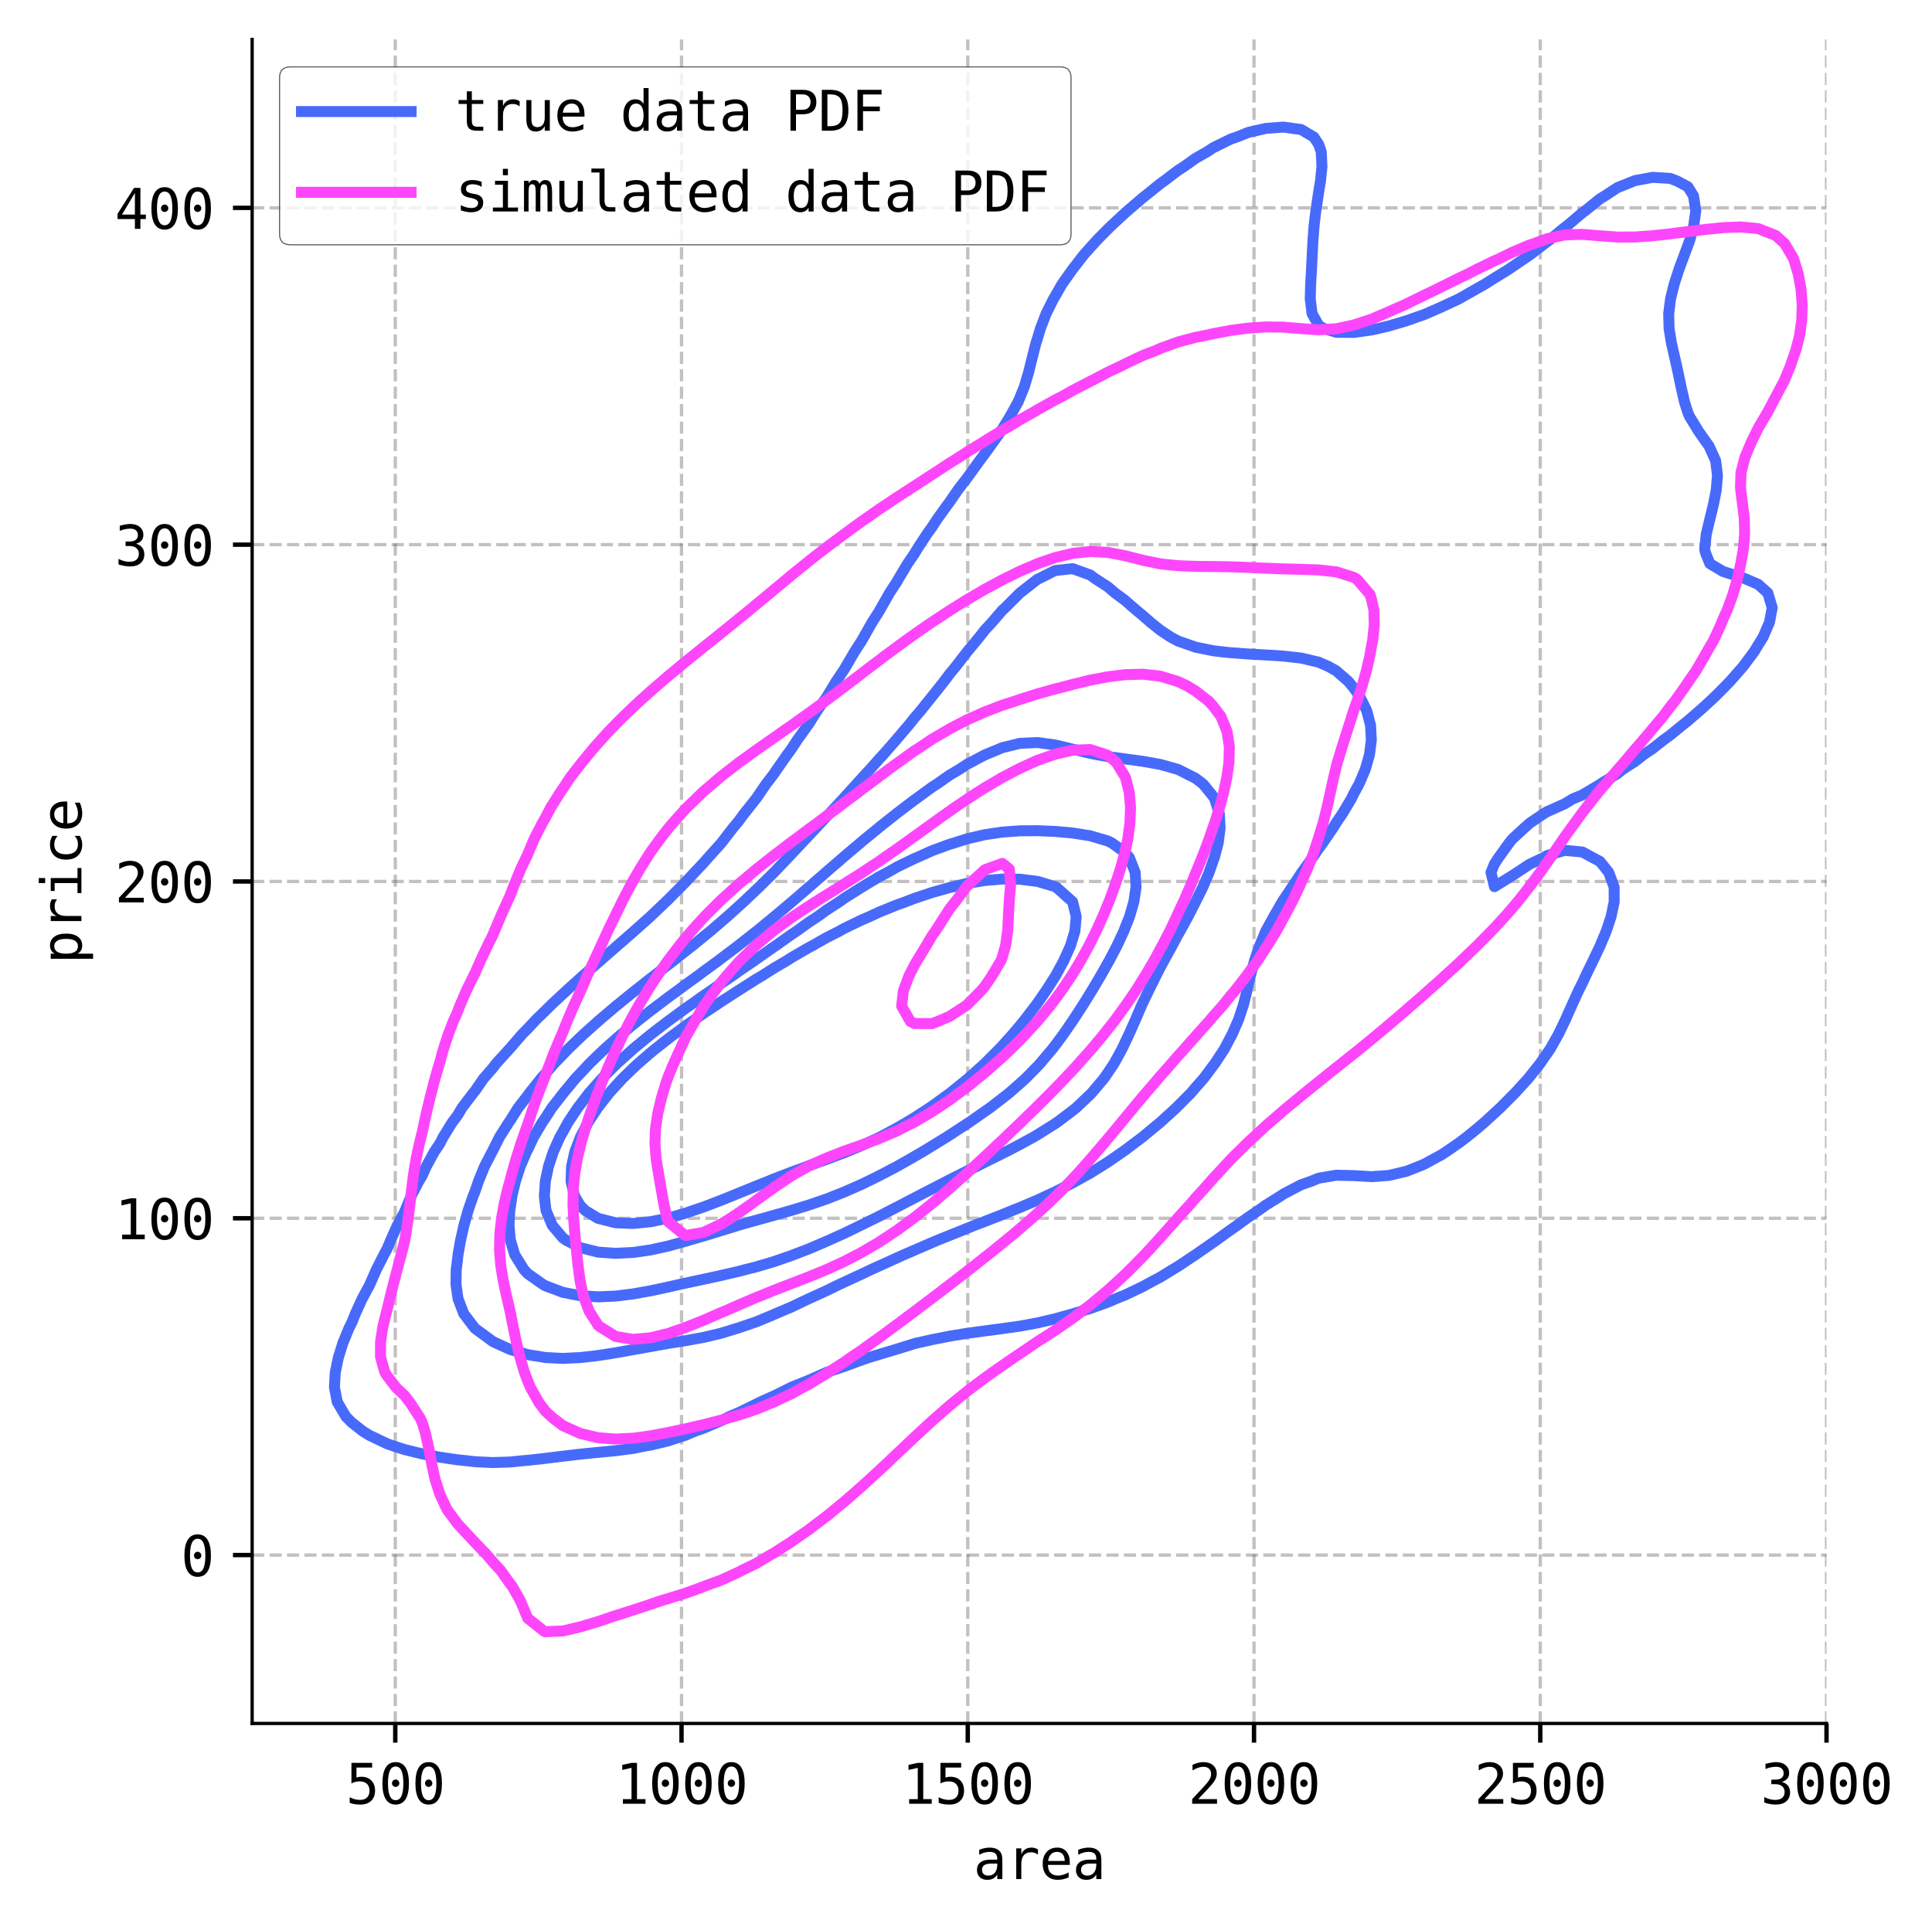 <?xml version="1.0" encoding="utf-8" standalone="no"?>
<!DOCTYPE svg PUBLIC "-//W3C//DTD SVG 1.1//EN"
  "http://www.w3.org/Graphics/SVG/1.1/DTD/svg11.dtd">
<svg xmlns:xlink="http://www.w3.org/1999/xlink" width="352.403pt" height="352.103pt" viewBox="0 0 352.403 352.103" xmlns="http://www.w3.org/2000/svg" version="1.1">
 <defs>
  <style type="text/css">*{stroke-linejoin: round; stroke-linecap: butt}</style>
 </defs>
 <g id="figure_1">
  <g id="patch_1">
   <path d="M 0 352.103 
L 352.403 352.103 
L 352.403 0 
L 0 0 
z
" style="fill: #ffffff"/>
  </g>
  <g id="axes_1">
   <g id="patch_2">
    <path d="M 45.992 314.44 
L 333.162 314.44 
L 333.162 7.2 
L 45.992 7.2 
z
" style="fill: #ffffff"/>
   </g>
   <g id="matplotlib.axis_1">
    <g id="xtick_1">
     <g id="line2d_1">
      <path d="M 72.099 314.44 
L 72.099 7.2 
" clip-path="url(#pfc9a37f26f)" style="fill: none; stroke-dasharray: 2.22,0.96; stroke-dashoffset: 0; stroke: #6c6066; stroke-opacity: 0.4; stroke-width: 0.6"/>
     </g>
     <g id="line2d_2">
      <defs>
       <path id="m15537f4cb9" d="M 0 0 
L 0 3.5 
" style="stroke: #000000; stroke-width: 0.8"/>
      </defs>
      <g>
       <use xlink:href="#m15537f4cb9" x="72.099" y="314.44" style="stroke: #000000; stroke-width: 0.8"/>
      </g>
     </g>
     <g id="text_1">
      <!-- 500 -->
      <g transform="translate(63.068 329.092) scale(0.1 -0.1)">
       <defs>
        <path id="DejaVuSansMono-35" d="M 647 4666 
L 3009 4666 
L 3009 4134 
L 1222 4134 
L 1222 2988 
Q 1356 3038 1492 3061 
Q 1628 3084 1766 3084 
Q 2491 3084 2916 2656 
Q 3341 2228 3341 1497 
Q 3341 759 2895 334 
Q 2450 -91 1678 -91 
Q 1306 -91 998 -41 
Q 691 9 447 109 
L 447 750 
Q 734 594 1025 517 
Q 1316 441 1619 441 
Q 2141 441 2423 716 
Q 2706 991 2706 1497 
Q 2706 1997 2414 2275 
Q 2122 2553 1600 2553 
Q 1347 2553 1106 2495 
Q 866 2438 647 2322 
L 647 4666 
z
" transform="scale(0.016)"/>
        <path id="DejaVuSansMono-30" d="M 1509 2344 
Q 1509 2516 1629 2641 
Q 1750 2766 1919 2766 
Q 2094 2766 2219 2641 
Q 2344 2516 2344 2344 
Q 2344 2169 2220 2047 
Q 2097 1925 1919 1925 
Q 1744 1925 1626 2044 
Q 1509 2163 1509 2344 
z
M 1925 4250 
Q 1484 4250 1267 3775 
Q 1050 3300 1050 2328 
Q 1050 1359 1267 884 
Q 1484 409 1925 409 
Q 2369 409 2586 884 
Q 2803 1359 2803 2328 
Q 2803 3300 2586 3775 
Q 2369 4250 1925 4250 
z
M 1925 4750 
Q 2672 4750 3055 4137 
Q 3438 3525 3438 2328 
Q 3438 1134 3055 521 
Q 2672 -91 1925 -91 
Q 1178 -91 797 521 
Q 416 1134 416 2328 
Q 416 3525 797 4137 
Q 1178 4750 1925 4750 
z
" transform="scale(0.016)"/>
       </defs>
       <use xlink:href="#DejaVuSansMono-35"/>
       <use xlink:href="#DejaVuSansMono-30" x="60.205"/>
       <use xlink:href="#DejaVuSansMono-30" x="120.41"/>
      </g>
     </g>
    </g>
    <g id="xtick_2">
     <g id="line2d_3">
      <path d="M 124.311 314.44 
L 124.311 7.2 
" clip-path="url(#pfc9a37f26f)" style="fill: none; stroke-dasharray: 2.22,0.96; stroke-dashoffset: 0; stroke: #6c6066; stroke-opacity: 0.4; stroke-width: 0.6"/>
     </g>
     <g id="line2d_4">
      <g>
       <use xlink:href="#m15537f4cb9" x="124.311" y="314.44" style="stroke: #000000; stroke-width: 0.8"/>
      </g>
     </g>
     <g id="text_2">
      <!-- 1000 -->
      <g transform="translate(112.271 329.092) scale(0.1 -0.1)">
       <defs>
        <path id="DejaVuSansMono-31" d="M 844 531 
L 1825 531 
L 1825 4097 
L 769 3859 
L 769 4434 
L 1819 4666 
L 2450 4666 
L 2450 531 
L 3419 531 
L 3419 0 
L 844 0 
L 844 531 
z
" transform="scale(0.016)"/>
       </defs>
       <use xlink:href="#DejaVuSansMono-31"/>
       <use xlink:href="#DejaVuSansMono-30" x="60.205"/>
       <use xlink:href="#DejaVuSansMono-30" x="120.41"/>
       <use xlink:href="#DejaVuSansMono-30" x="180.615"/>
      </g>
     </g>
    </g>
    <g id="xtick_3">
     <g id="line2d_5">
      <path d="M 176.524 314.44 
L 176.524 7.2 
" clip-path="url(#pfc9a37f26f)" style="fill: none; stroke-dasharray: 2.22,0.96; stroke-dashoffset: 0; stroke: #6c6066; stroke-opacity: 0.4; stroke-width: 0.6"/>
     </g>
     <g id="line2d_6">
      <g>
       <use xlink:href="#m15537f4cb9" x="176.524" y="314.44" style="stroke: #000000; stroke-width: 0.8"/>
      </g>
     </g>
     <g id="text_3">
      <!-- 1500 -->
      <g transform="translate(164.483 329.092) scale(0.1 -0.1)">
       <use xlink:href="#DejaVuSansMono-31"/>
       <use xlink:href="#DejaVuSansMono-35" x="60.205"/>
       <use xlink:href="#DejaVuSansMono-30" x="120.41"/>
       <use xlink:href="#DejaVuSansMono-30" x="180.615"/>
      </g>
     </g>
    </g>
    <g id="xtick_4">
     <g id="line2d_7">
      <path d="M 228.737 314.44 
L 228.737 7.2 
" clip-path="url(#pfc9a37f26f)" style="fill: none; stroke-dasharray: 2.22,0.96; stroke-dashoffset: 0; stroke: #6c6066; stroke-opacity: 0.4; stroke-width: 0.6"/>
     </g>
     <g id="line2d_8">
      <g>
       <use xlink:href="#m15537f4cb9" x="228.737" y="314.44" style="stroke: #000000; stroke-width: 0.8"/>
      </g>
     </g>
     <g id="text_4">
      <!-- 2000 -->
      <g transform="translate(216.696 329.092) scale(0.1 -0.1)">
       <defs>
        <path id="DejaVuSansMono-32" d="M 1166 531 
L 3309 531 
L 3309 0 
L 475 0 
L 475 531 
Q 1059 1147 1496 1619 
Q 1934 2091 2100 2284 
Q 2413 2666 2522 2902 
Q 2631 3138 2631 3384 
Q 2631 3775 2401 3997 
Q 2172 4219 1772 4219 
Q 1488 4219 1175 4116 
Q 863 4013 513 3803 
L 513 4441 
Q 834 4594 1145 4672 
Q 1456 4750 1759 4750 
Q 2444 4750 2861 4386 
Q 3278 4022 3278 3431 
Q 3278 3131 3139 2831 
Q 3000 2531 2688 2169 
Q 2513 1966 2180 1606 
Q 1847 1247 1166 531 
z
" transform="scale(0.016)"/>
       </defs>
       <use xlink:href="#DejaVuSansMono-32"/>
       <use xlink:href="#DejaVuSansMono-30" x="60.205"/>
       <use xlink:href="#DejaVuSansMono-30" x="120.41"/>
       <use xlink:href="#DejaVuSansMono-30" x="180.615"/>
      </g>
     </g>
    </g>
    <g id="xtick_5">
     <g id="line2d_9">
      <path d="M 280.949 314.44 
L 280.949 7.2 
" clip-path="url(#pfc9a37f26f)" style="fill: none; stroke-dasharray: 2.22,0.96; stroke-dashoffset: 0; stroke: #6c6066; stroke-opacity: 0.4; stroke-width: 0.6"/>
     </g>
     <g id="line2d_10">
      <g>
       <use xlink:href="#m15537f4cb9" x="280.949" y="314.44" style="stroke: #000000; stroke-width: 0.8"/>
      </g>
     </g>
     <g id="text_5">
      <!-- 2500 -->
      <g transform="translate(268.909 329.092) scale(0.1 -0.1)">
       <use xlink:href="#DejaVuSansMono-32"/>
       <use xlink:href="#DejaVuSansMono-35" x="60.205"/>
       <use xlink:href="#DejaVuSansMono-30" x="120.41"/>
       <use xlink:href="#DejaVuSansMono-30" x="180.615"/>
      </g>
     </g>
    </g>
    <g id="xtick_6">
     <g id="line2d_11">
      <path d="M 333.162 314.44 
L 333.162 7.2 
" clip-path="url(#pfc9a37f26f)" style="fill: none; stroke-dasharray: 2.22,0.96; stroke-dashoffset: 0; stroke: #6c6066; stroke-opacity: 0.4; stroke-width: 0.6"/>
     </g>
     <g id="line2d_12">
      <g>
       <use xlink:href="#m15537f4cb9" x="333.162" y="314.44" style="stroke: #000000; stroke-width: 0.8"/>
      </g>
     </g>
     <g id="text_6">
      <!-- 3000 -->
      <g transform="translate(321.122 329.092) scale(0.1 -0.1)">
       <defs>
        <path id="DejaVuSansMono-33" d="M 2425 2497 
Q 2884 2375 3128 2064 
Q 3372 1753 3372 1288 
Q 3372 644 2939 276 
Q 2506 -91 1741 -91 
Q 1419 -91 1084 -31 
Q 750 28 428 141 
L 428 769 
Q 747 603 1056 522 
Q 1366 441 1672 441 
Q 2191 441 2469 675 
Q 2747 909 2747 1350 
Q 2747 1756 2469 1995 
Q 2191 2234 1716 2234 
L 1234 2234 
L 1234 2753 
L 1716 2753 
Q 2150 2753 2394 2943 
Q 2638 3134 2638 3475 
Q 2638 3834 2411 4026 
Q 2184 4219 1766 4219 
Q 1488 4219 1191 4156 
Q 894 4094 569 3969 
L 569 4550 
Q 947 4650 1242 4700 
Q 1538 4750 1766 4750 
Q 2447 4750 2855 4408 
Q 3263 4066 3263 3500 
Q 3263 3116 3048 2859 
Q 2834 2603 2425 2497 
z
" transform="scale(0.016)"/>
       </defs>
       <use xlink:href="#DejaVuSansMono-33"/>
       <use xlink:href="#DejaVuSansMono-30" x="60.205"/>
       <use xlink:href="#DejaVuSansMono-30" x="120.41"/>
       <use xlink:href="#DejaVuSansMono-30" x="180.615"/>
      </g>
     </g>
    </g>
    <g id="text_7">
     <!-- area -->
     <g transform="translate(177.537 342.823) scale(0.1 -0.1)">
      <defs>
       <path id="DejaVuSansMono-61" d="M 2194 1759 
L 2003 1759 
Q 1500 1759 1245 1582 
Q 991 1406 991 1056 
Q 991 741 1181 566 
Q 1372 391 1709 391 
Q 2184 391 2456 720 
Q 2728 1050 2731 1631 
L 2731 1759 
L 2194 1759 
z
M 3309 1997 
L 3309 0 
L 2731 0 
L 2731 519 
Q 2547 206 2267 57 
Q 1988 -91 1588 -91 
Q 1053 -91 734 211 
Q 416 513 416 1019 
Q 416 1603 808 1906 
Q 1200 2209 1959 2209 
L 2731 2209 
L 2731 2300 
Q 2728 2719 2518 2908 
Q 2309 3097 1850 3097 
Q 1556 3097 1256 3012 
Q 956 2928 672 2766 
L 672 3341 
Q 991 3463 1283 3523 
Q 1575 3584 1850 3584 
Q 2284 3584 2592 3456 
Q 2900 3328 3091 3072 
Q 3209 2916 3259 2686 
Q 3309 2456 3309 1997 
z
" transform="scale(0.016)"/>
       <path id="DejaVuSansMono-72" d="M 3609 2778 
Q 3425 2922 3234 2987 
Q 3044 3053 2816 3053 
Q 2278 3053 1993 2715 
Q 1709 2378 1709 1741 
L 1709 0 
L 1131 0 
L 1131 3500 
L 1709 3500 
L 1709 2816 
Q 1853 3188 2151 3386 
Q 2450 3584 2859 3584 
Q 3072 3584 3256 3531 
Q 3441 3478 3609 3366 
L 3609 2778 
z
" transform="scale(0.016)"/>
       <path id="DejaVuSansMono-65" d="M 3475 1894 
L 3475 1613 
L 984 1613 
L 984 1594 
Q 984 1022 1282 709 
Q 1581 397 2125 397 
Q 2400 397 2700 484 
Q 3000 572 3341 750 
L 3341 178 
Q 3013 44 2708 -23 
Q 2403 -91 2119 -91 
Q 1303 -91 843 398 
Q 384 888 384 1747 
Q 384 2584 834 3084 
Q 1284 3584 2034 3584 
Q 2703 3584 3089 3131 
Q 3475 2678 3475 1894 
z
M 2900 2063 
Q 2888 2569 2661 2833 
Q 2434 3097 2009 3097 
Q 1594 3097 1325 2822 
Q 1056 2547 1006 2059 
L 2900 2063 
z
" transform="scale(0.016)"/>
      </defs>
      <use xlink:href="#DejaVuSansMono-61"/>
      <use xlink:href="#DejaVuSansMono-72" x="60.205"/>
      <use xlink:href="#DejaVuSansMono-65" x="120.41"/>
      <use xlink:href="#DejaVuSansMono-61" x="180.615"/>
     </g>
    </g>
   </g>
   <g id="matplotlib.axis_2">
    <g id="ytick_1">
     <g id="line2d_13">
      <path d="M 45.992 283.716 
L 333.162 283.716 
" clip-path="url(#pfc9a37f26f)" style="fill: none; stroke-dasharray: 2.22,0.96; stroke-dashoffset: 0; stroke: #6c6066; stroke-opacity: 0.4; stroke-width: 0.6"/>
     </g>
     <g id="line2d_14">
      <defs>
       <path id="m83ca290417" d="M 0 0 
L -3.5 0 
" style="stroke: #000000; stroke-width: 0.8"/>
      </defs>
      <g>
       <use xlink:href="#m83ca290417" x="45.992" y="283.716" style="stroke: #000000; stroke-width: 0.8"/>
      </g>
     </g>
     <g id="text_8">
      <!-- 0 -->
      <g transform="translate(32.972 287.542) scale(0.1 -0.1)">
       <use xlink:href="#DejaVuSansMono-30"/>
      </g>
     </g>
    </g>
    <g id="ytick_2">
     <g id="line2d_15">
      <path d="M 45.992 222.268 
L 333.162 222.268 
" clip-path="url(#pfc9a37f26f)" style="fill: none; stroke-dasharray: 2.22,0.96; stroke-dashoffset: 0; stroke: #6c6066; stroke-opacity: 0.4; stroke-width: 0.6"/>
     </g>
     <g id="line2d_16">
      <g>
       <use xlink:href="#m83ca290417" x="45.992" y="222.268" style="stroke: #000000; stroke-width: 0.8"/>
      </g>
     </g>
     <g id="text_9">
      <!-- 100 -->
      <g transform="translate(20.931 226.094) scale(0.1 -0.1)">
       <use xlink:href="#DejaVuSansMono-31"/>
       <use xlink:href="#DejaVuSansMono-30" x="60.205"/>
       <use xlink:href="#DejaVuSansMono-30" x="120.41"/>
      </g>
     </g>
    </g>
    <g id="ytick_3">
     <g id="line2d_17">
      <path d="M 45.992 160.82 
L 333.162 160.82 
" clip-path="url(#pfc9a37f26f)" style="fill: none; stroke-dasharray: 2.22,0.96; stroke-dashoffset: 0; stroke: #6c6066; stroke-opacity: 0.4; stroke-width: 0.6"/>
     </g>
     <g id="line2d_18">
      <g>
       <use xlink:href="#m83ca290417" x="45.992" y="160.82" style="stroke: #000000; stroke-width: 0.8"/>
      </g>
     </g>
     <g id="text_10">
      <!-- 200 -->
      <g transform="translate(20.931 164.646) scale(0.1 -0.1)">
       <use xlink:href="#DejaVuSansMono-32"/>
       <use xlink:href="#DejaVuSansMono-30" x="60.205"/>
       <use xlink:href="#DejaVuSansMono-30" x="120.41"/>
      </g>
     </g>
    </g>
    <g id="ytick_4">
     <g id="line2d_19">
      <path d="M 45.992 99.372 
L 333.162 99.372 
" clip-path="url(#pfc9a37f26f)" style="fill: none; stroke-dasharray: 2.22,0.96; stroke-dashoffset: 0; stroke: #6c6066; stroke-opacity: 0.4; stroke-width: 0.6"/>
     </g>
     <g id="line2d_20">
      <g>
       <use xlink:href="#m83ca290417" x="45.992" y="99.372" style="stroke: #000000; stroke-width: 0.8"/>
      </g>
     </g>
     <g id="text_11">
      <!-- 300 -->
      <g transform="translate(20.931 103.198) scale(0.1 -0.1)">
       <use xlink:href="#DejaVuSansMono-33"/>
       <use xlink:href="#DejaVuSansMono-30" x="60.205"/>
       <use xlink:href="#DejaVuSansMono-30" x="120.41"/>
      </g>
     </g>
    </g>
    <g id="ytick_5">
     <g id="line2d_21">
      <path d="M 45.992 37.924 
L 333.162 37.924 
" clip-path="url(#pfc9a37f26f)" style="fill: none; stroke-dasharray: 2.22,0.96; stroke-dashoffset: 0; stroke: #6c6066; stroke-opacity: 0.4; stroke-width: 0.6"/>
     </g>
     <g id="line2d_22">
      <g>
       <use xlink:href="#m83ca290417" x="45.992" y="37.924" style="stroke: #000000; stroke-width: 0.8"/>
      </g>
     </g>
     <g id="text_12">
      <!-- 400 -->
      <g transform="translate(20.931 41.75) scale(0.1 -0.1)">
       <defs>
        <path id="DejaVuSansMono-34" d="M 2297 4091 
L 825 1625 
L 2297 1625 
L 2297 4091 
z
M 2194 4666 
L 2925 4666 
L 2925 1625 
L 3547 1625 
L 3547 1113 
L 2925 1113 
L 2925 0 
L 2297 0 
L 2297 1113 
L 319 1113 
L 319 1709 
L 2194 4666 
z
" transform="scale(0.016)"/>
       </defs>
       <use xlink:href="#DejaVuSansMono-34"/>
       <use xlink:href="#DejaVuSansMono-30" x="60.205"/>
       <use xlink:href="#DejaVuSansMono-30" x="120.41"/>
      </g>
     </g>
    </g>
    <g id="text_13">
     <!-- price -->
     <g transform="translate(14.852 175.871) rotate(-90) scale(0.1 -0.1)">
      <defs>
       <path id="DejaVuSansMono-70" d="M 1172 441 
L 1172 -1331 
L 594 -1331 
L 594 3500 
L 1172 3500 
L 1172 3053 
Q 1316 3313 1555 3448 
Q 1794 3584 2106 3584 
Q 2741 3584 3102 3093 
Q 3463 2603 3463 1734 
Q 3463 881 3100 395 
Q 2738 -91 2106 -91 
Q 1788 -91 1548 45 
Q 1309 181 1172 441 
z
M 2859 1747 
Q 2859 2416 2648 2756 
Q 2438 3097 2022 3097 
Q 1603 3097 1387 2755 
Q 1172 2413 1172 1747 
Q 1172 1084 1387 740 
Q 1603 397 2022 397 
Q 2438 397 2648 737 
Q 2859 1078 2859 1747 
z
" transform="scale(0.016)"/>
       <path id="DejaVuSansMono-69" d="M 800 3500 
L 2272 3500 
L 2272 447 
L 3413 447 
L 3413 0 
L 556 0 
L 556 447 
L 1697 447 
L 1697 3053 
L 800 3053 
L 800 3500 
z
M 1697 4863 
L 2272 4863 
L 2272 4134 
L 1697 4134 
L 1697 4863 
z
" transform="scale(0.016)"/>
       <path id="DejaVuSansMono-63" d="M 3316 178 
Q 3084 44 2839 -23 
Q 2594 -91 2338 -91 
Q 1525 -91 1067 396 
Q 609 884 609 1747 
Q 609 2609 1067 3096 
Q 1525 3584 2338 3584 
Q 2591 3584 2831 3518 
Q 3072 3453 3316 3316 
L 3316 2713 
Q 3088 2916 2858 3006 
Q 2628 3097 2338 3097 
Q 1797 3097 1506 2747 
Q 1216 2397 1216 1747 
Q 1216 1100 1508 748 
Q 1800 397 2338 397 
Q 2638 397 2875 489 
Q 3113 581 3316 775 
L 3316 178 
z
" transform="scale(0.016)"/>
      </defs>
      <use xlink:href="#DejaVuSansMono-70"/>
      <use xlink:href="#DejaVuSansMono-72" x="60.205"/>
      <use xlink:href="#DejaVuSansMono-69" x="120.41"/>
      <use xlink:href="#DejaVuSansMono-63" x="180.615"/>
      <use xlink:href="#DejaVuSansMono-65" x="240.82"/>
     </g>
    </g>
   </g>
   <g id="QuadContourSet_1">
    <path d="M 86.64 266.683 
L 89.847 266.835 
L 93.053 266.736 
L 95.467 266.492 
L 96.259 266.431 
L 99.465 266.075 
L 102.671 265.676 
L 105.877 265.299 
L 109.083 264.98 
L 112.289 264.675 
L 115.496 264.26 
L 117.696 263.809 
L 118.702 263.649 
L 121.908 262.875 
L 125.114 261.814 
L 126.737 261.126 
L 128.32 260.573 
L 131.526 259.207 
L 133.063 258.443 
L 134.732 257.731 
L 137.938 256.173 
L 138.753 255.76 
L 141.145 254.694 
L 144.351 253.107 
L 144.417 253.077 
L 147.557 251.81 
L 150.763 250.394 
L 150.763 250.394 
L 153.969 249.3 
L 157.175 248.127 
L 158.355 247.711 
L 160.381 247.102 
L 163.587 246.141 
L 166.794 245.142 
L 167.228 245.028 
L 170 244.411 
L 173.206 243.781 
L 176.412 243.255 
L 179.618 242.82 
L 182.824 242.399 
L 183.168 242.345 
L 186.03 241.952 
L 189.236 241.358 
L 192.443 240.609 
L 195.649 239.713 
L 195.805 239.662 
L 198.855 238.733 
L 202.061 237.578 
L 203.454 236.978 
L 205.267 236.249 
L 208.473 234.715 
L 209.224 234.295 
L 211.679 232.987 
L 213.915 231.612 
L 214.885 231.033 
L 218.042 228.929 
L 218.092 228.896 
L 221.298 226.668 
L 221.894 226.246 
L 224.504 224.367 
L 225.652 223.563 
L 227.71 222.069 
L 229.48 220.88 
L 230.916 219.86 
L 233.581 218.197 
L 234.122 217.831 
L 237.328 216.158 
L 239.146 215.514 
L 240.534 214.956 
L 243.741 214.414 
L 246.947 214.486 
L 250.153 214.679 
L 253.359 214.45 
L 256.565 213.685 
L 258.728 212.831 
L 259.771 212.401 
L 262.977 210.657 
L 263.754 210.148 
L 266.183 208.477 
L 267.513 207.464 
L 269.39 205.94 
L 270.751 204.781 
L 272.596 203.086 
L 273.666 202.098 
L 275.802 199.947 
L 276.343 199.415 
L 278.782 196.732 
L 279.008 196.44 
L 280.912 194.049 
L 282.214 192.156 
L 282.762 191.366 
L 284.273 188.683 
L 285.42 186.303 
L 285.558 186 
L 286.752 183.317 
L 287.977 180.634 
L 288.626 179.366 
L 289.274 177.95 
L 290.578 175.267 
L 291.833 172.639 
L 291.856 172.584 
L 292.977 169.901 
L 293.869 167.218 
L 294.43 164.535 
L 294.424 161.852 
L 293.439 159.169 
L 291.833 157.16 
L 290.554 156.486 
L 288.626 155.444 
L 285.42 155.144 
L 282.214 156.092 
L 281.533 156.486 
L 279.008 157.675 
L 276.742 159.169 
L 275.802 159.782 
L 272.596 161.762 
L 271.96 159.169 
L 272.596 157.613 
L 273.34 156.486 
L 275.266 153.803 
L 275.802 153.124 
L 277.973 151.12 
L 279.008 150.198 
L 281.599 148.436 
L 282.214 148.077 
L 285.42 146.645 
L 286.877 145.753 
L 288.626 145.038 
L 291.833 143.118 
L 291.887 143.07 
L 295.039 141.126 
L 295.945 140.387 
L 298.245 138.911 
L 299.776 137.704 
L 301.451 136.571 
L 303.412 135.021 
L 304.657 134.116 
L 306.833 132.338 
L 307.863 131.519 
L 310.014 129.655 
L 311.069 128.72 
L 312.934 126.972 
L 314.275 125.63 
L 315.579 124.289 
L 317.482 122.119 
L 317.932 121.606 
L 319.936 118.922 
L 320.688 117.678 
L 321.591 116.239 
L 322.752 113.556 
L 323.258 110.873 
L 322.459 108.19 
L 320.688 106.601 
L 318.119 105.507 
L 317.482 105.278 
L 314.275 104.26 
L 311.877 102.824 
L 311.069 100.802 
L 310.935 100.141 
L 311.069 98.935 
L 311.227 97.458 
L 311.868 94.775 
L 312.526 92.092 
L 313.05 89.408 
L 313.275 86.725 
L 312.937 84.042 
L 311.724 81.359 
L 311.069 80.458 
L 309.82 78.676 
L 308.183 75.993 
L 307.863 75.257 
L 307.251 73.31 
L 306.639 70.627 
L 306.084 67.944 
L 305.482 65.261 
L 304.872 62.578 
L 304.657 61.247 
L 304.44 59.894 
L 304.374 57.211 
L 304.657 54.976 
L 304.714 54.528 
L 305.377 51.845 
L 306.241 49.162 
L 307.235 46.479 
L 307.863 44.805 
L 308.227 43.796 
L 308.952 41.113 
L 309.312 38.43 
L 308.904 35.747 
L 307.863 34.071 
L 305.986 33.064 
L 304.657 32.55 
L 301.451 32.357 
L 298.245 32.943 
L 297.948 33.064 
L 295.039 34.225 
L 292.713 35.747 
L 291.833 36.281 
L 289.176 38.43 
L 288.626 38.82 
L 285.942 41.113 
L 285.42 41.491 
L 282.627 43.796 
L 282.214 44.083 
L 279.088 46.479 
L 279.008 46.531 
L 275.802 48.709 
L 275.154 49.162 
L 272.596 50.732 
L 270.832 51.845 
L 269.39 52.662 
L 266.183 54.488 
L 266.106 54.528 
L 262.977 55.991 
L 260.197 57.211 
L 259.771 57.383 
L 256.565 58.516 
L 253.359 59.469 
L 251.557 59.894 
L 250.153 60.204 
L 246.947 60.649 
L 243.741 60.625 
L 241.374 59.894 
L 240.534 59.361 
L 239.323 57.211 
L 238.992 54.528 
L 239.068 51.845 
L 239.222 49.162 
L 239.353 46.479 
L 239.489 43.796 
L 239.699 41.113 
L 240.018 38.43 
L 240.422 35.747 
L 240.534 35.007 
L 240.855 33.064 
L 241.128 30.38 
L 240.996 27.697 
L 240.534 26.345 
L 239.654 25.014 
L 237.328 23.63 
L 234.122 23.188 
L 230.916 23.422 
L 227.71 24.152 
L 225.562 25.014 
L 224.504 25.371 
L 221.298 26.949 
L 220.163 27.697 
L 218.092 28.877 
L 215.984 30.38 
L 214.885 31.082 
L 212.274 33.064 
L 211.679 33.482 
L 208.867 35.747 
L 208.473 36.052 
L 205.705 38.43 
L 205.267 38.808 
L 202.778 41.113 
L 202.061 41.81 
L 200.097 43.796 
L 198.855 45.177 
L 197.691 46.479 
L 195.649 49.116 
L 195.612 49.162 
L 193.712 51.845 
L 192.443 54.068 
L 192.162 54.528 
L 190.821 57.211 
L 189.79 59.894 
L 189.236 61.747 
L 188.963 62.578 
L 188.275 65.261 
L 187.62 67.944 
L 186.814 70.627 
L 186.03 72.553 
L 185.714 73.31 
L 184.229 75.993 
L 182.824 78.285 
L 182.577 78.676 
L 180.65 81.359 
L 179.618 82.805 
L 178.69 84.042 
L 176.747 86.725 
L 176.412 87.194 
L 174.704 89.408 
L 173.206 91.597 
L 172.83 92.092 
L 170.897 94.775 
L 170 96.17 
L 169.064 97.458 
L 167.319 100.141 
L 166.794 101.016 
L 165.554 102.824 
L 163.949 105.507 
L 163.587 106.143 
L 162.252 108.19 
L 160.725 110.873 
L 160.381 111.492 
L 159.066 113.556 
L 157.545 116.239 
L 157.175 116.895 
L 155.864 118.922 
L 154.297 121.606 
L 153.969 122.161 
L 152.537 124.289 
L 150.912 126.972 
L 150.763 127.212 
L 149.044 129.655 
L 147.557 132.025 
L 147.332 132.338 
L 145.416 135.021 
L 144.351 136.654 
L 143.573 137.704 
L 141.696 140.387 
L 141.145 141.202 
L 139.717 143.07 
L 137.938 145.67 
L 137.873 145.753 
L 135.736 148.436 
L 134.732 149.802 
L 133.64 151.12 
L 131.571 153.803 
L 131.526 153.858 
L 129.155 156.486 
L 128.32 157.45 
L 126.689 159.169 
L 125.114 160.868 
L 124.132 161.852 
L 121.908 164.094 
L 121.448 164.535 
L 118.702 167.149 
L 118.627 167.218 
L 115.627 169.901 
L 115.496 170.014 
L 112.555 172.584 
L 112.289 172.81 
L 109.473 175.267 
L 109.083 175.603 
L 106.422 177.95 
L 105.877 178.437 
L 103.439 180.634 
L 102.671 181.353 
L 100.557 183.317 
L 99.465 184.407 
L 97.811 186 
L 96.259 187.666 
L 95.245 188.683 
L 93.053 191.231 
L 92.924 191.366 
L 90.488 194.049 
L 89.847 194.896 
L 88.235 196.732 
L 86.64 199.035 
L 86.322 199.415 
L 84.285 202.098 
L 83.434 203.525 
L 82.487 204.781 
L 80.826 207.464 
L 80.228 208.636 
L 79.211 210.148 
L 77.749 212.831 
L 77.022 214.469 
L 76.392 215.514 
L 74.998 218.197 
L 73.889 220.88 
L 73.816 221.064 
L 72.476 223.563 
L 71.271 226.246 
L 70.61 227.853 
L 70.017 228.929 
L 68.659 231.612 
L 67.475 234.295 
L 67.404 234.466 
L 66.048 236.978 
L 64.824 239.662 
L 64.198 241.241 
L 63.641 242.345 
L 62.546 245.028 
L 61.709 247.711 
L 61.154 250.394 
L 61 253.077 
L 61.507 255.76 
L 63.08 258.443 
L 64.198 259.564 
L 66.189 261.126 
L 67.404 261.88 
L 70.61 263.407 
L 71.762 263.809 
L 73.816 264.473 
L 77.022 265.256 
L 80.228 265.861 
L 83.434 266.333 
L 85.007 266.492 
L 86.64 266.683 
z
" clip-path="url(#pfc9a37f26f)" style="fill: none; stroke: #486afb; stroke-width: 2"/>
    <path d="M 102.671 247.84 
L 105.187 247.711 
L 105.877 247.681 
L 109.083 247.313 
L 112.289 246.808 
L 115.496 246.241 
L 118.702 245.663 
L 121.908 245.099 
L 122.313 245.028 
L 125.114 244.59 
L 128.32 244.004 
L 131.526 243.246 
L 134.437 242.345 
L 134.732 242.263 
L 137.938 241.166 
L 141.145 239.833 
L 141.513 239.662 
L 144.351 238.462 
L 147.455 236.978 
L 147.557 236.934 
L 150.763 235.477 
L 153.173 234.295 
L 153.969 233.932 
L 157.175 232.451 
L 158.931 231.612 
L 160.381 230.961 
L 163.587 229.502 
L 164.849 228.929 
L 166.794 228.095 
L 170 226.705 
L 171.08 226.246 
L 173.206 225.396 
L 176.412 224.103 
L 177.751 223.563 
L 179.618 222.856 
L 182.824 221.604 
L 184.569 220.88 
L 186.03 220.307 
L 189.236 218.948 
L 190.825 218.197 
L 192.443 217.461 
L 195.649 215.813 
L 196.182 215.514 
L 198.855 214.031 
L 200.785 212.831 
L 202.061 212.023 
L 204.795 210.148 
L 205.267 209.808 
L 208.374 207.464 
L 208.473 207.383 
L 211.618 204.781 
L 211.679 204.724 
L 214.568 202.098 
L 214.885 201.767 
L 217.225 199.415 
L 218.092 198.392 
L 219.569 196.732 
L 221.298 194.402 
L 221.575 194.049 
L 223.337 191.366 
L 224.504 189.135 
L 224.758 188.683 
L 225.925 186 
L 226.807 183.317 
L 227.478 180.634 
L 227.71 179.573 
L 228.094 177.95 
L 228.828 175.267 
L 229.756 172.584 
L 230.869 169.901 
L 230.916 169.81 
L 232.339 167.218 
L 233.894 164.535 
L 234.122 164.169 
L 235.679 161.852 
L 237.328 159.364 
L 237.467 159.169 
L 239.392 156.486 
L 240.534 154.79 
L 241.267 153.803 
L 243.112 151.12 
L 243.741 150.088 
L 244.873 148.436 
L 246.472 145.753 
L 246.947 144.765 
L 247.883 143.07 
L 249.026 140.387 
L 249.797 137.704 
L 250.137 135.021 
L 249.991 132.338 
L 249.293 129.655 
L 247.969 126.972 
L 246.947 125.548 
L 245.91 124.289 
L 243.741 122.399 
L 242.349 121.606 
L 240.534 120.812 
L 237.328 120.061 
L 234.122 119.701 
L 230.916 119.496 
L 227.71 119.317 
L 224.504 119.09 
L 222.909 118.922 
L 221.298 118.73 
L 218.092 118.082 
L 214.885 116.957 
L 213.548 116.239 
L 211.679 115.005 
L 209.871 113.556 
L 208.473 112.333 
L 206.73 110.873 
L 205.267 109.583 
L 203.398 108.19 
L 202.061 107.055 
L 199.669 105.507 
L 198.855 104.905 
L 195.649 103.749 
L 192.443 104.091 
L 189.639 105.507 
L 189.236 105.684 
L 186.03 108.19 
L 186.03 108.19 
L 183.346 110.873 
L 182.824 111.345 
L 180.928 113.556 
L 179.618 114.965 
L 178.629 116.239 
L 176.412 118.919 
L 176.409 118.922 
L 174.333 121.606 
L 173.206 122.97 
L 172.218 124.289 
L 170.09 126.972 
L 170 127.076 
L 167.932 129.655 
L 166.794 130.991 
L 165.707 132.338 
L 163.587 134.833 
L 163.434 135.021 
L 161.08 137.704 
L 160.381 138.457 
L 158.665 140.387 
L 157.175 142.003 
L 156.222 143.07 
L 153.969 145.539 
L 153.778 145.753 
L 151.285 148.436 
L 150.763 148.981 
L 148.768 151.12 
L 147.557 152.402 
L 146.25 153.803 
L 144.351 155.822 
L 143.725 156.486 
L 141.17 159.169 
L 141.145 159.194 
L 138.45 161.852 
L 137.938 162.339 
L 135.623 164.535 
L 134.732 165.344 
L 132.657 167.218 
L 131.526 168.189 
L 129.533 169.901 
L 128.32 170.885 
L 126.251 172.584 
L 125.114 173.465 
L 122.849 175.267 
L 121.908 175.978 
L 119.397 177.95 
L 118.702 178.474 
L 115.973 180.634 
L 115.496 181.002 
L 112.648 183.317 
L 112.289 183.607 
L 109.468 186 
L 109.083 186.335 
L 106.463 188.683 
L 105.877 189.24 
L 103.652 191.366 
L 102.671 192.395 
L 101.057 194.049 
L 99.465 195.906 
L 98.716 196.732 
L 96.58 199.415 
L 96.259 199.871 
L 94.52 202.098 
L 93.053 204.44 
L 92.807 204.781 
L 91.105 207.464 
L 89.847 209.996 
L 89.756 210.148 
L 88.369 212.831 
L 87.274 215.514 
L 86.64 217.391 
L 86.303 218.197 
L 85.375 220.88 
L 84.625 223.563 
L 84.016 226.246 
L 83.541 228.929 
L 83.434 229.944 
L 83.216 231.612 
L 83.173 234.295 
L 83.434 236.2 
L 83.556 236.978 
L 84.585 239.662 
L 86.619 242.345 
L 86.64 242.365 
L 89.847 244.72 
L 90.452 245.028 
L 93.053 246.202 
L 96.259 247.15 
L 99.465 247.672 
L 100.214 247.711 
L 102.671 247.84 
z
" clip-path="url(#pfc9a37f26f)" style="fill: none; stroke: #486afb; stroke-width: 2"/>
    <path d="M 99.465 234.581 
L 102.671 235.789 
L 105.877 236.408 
L 109.083 236.602 
L 112.289 236.463 
L 115.496 236.068 
L 118.702 235.493 
L 121.908 234.805 
L 124.151 234.295 
L 125.114 234.087 
L 128.32 233.402 
L 131.526 232.702 
L 134.732 231.957 
L 136.034 231.612 
L 137.938 231.135 
L 141.145 230.186 
L 144.351 229.074 
L 144.708 228.929 
L 147.557 227.843 
L 150.763 226.475 
L 151.25 226.246 
L 153.969 225.028 
L 156.977 223.563 
L 157.175 223.47 
L 160.381 221.889 
L 162.327 220.88 
L 163.587 220.236 
L 166.794 218.563 
L 167.504 218.197 
L 170 216.908 
L 172.694 215.514 
L 173.206 215.245 
L 176.412 213.642 
L 178.074 212.831 
L 179.618 212.051 
L 182.824 210.457 
L 183.454 210.148 
L 186.03 208.811 
L 188.501 207.464 
L 189.236 207.029 
L 192.443 205.017 
L 192.793 204.781 
L 195.649 202.625 
L 196.299 202.098 
L 198.855 199.679 
L 199.12 199.415 
L 201.383 196.732 
L 202.061 195.742 
L 203.201 194.049 
L 204.669 191.366 
L 205.267 190.096 
L 205.94 188.683 
L 207.135 186 
L 208.284 183.317 
L 208.473 182.913 
L 209.572 180.634 
L 210.895 177.95 
L 211.679 176.42 
L 212.301 175.267 
L 213.772 172.584 
L 214.885 170.5 
L 215.229 169.901 
L 216.709 167.218 
L 218.075 164.535 
L 218.092 164.497 
L 219.402 161.852 
L 220.545 159.169 
L 221.298 156.999 
L 221.496 156.486 
L 222.202 153.803 
L 222.55 151.12 
L 222.412 148.436 
L 221.563 145.753 
L 221.298 145.315 
L 219.473 143.07 
L 218.092 142.006 
L 214.885 140.387 
L 214.885 140.387 
L 211.679 139.477 
L 208.473 138.9 
L 205.267 138.469 
L 202.061 138.03 
L 200.148 137.704 
L 198.855 137.449 
L 195.649 136.675 
L 192.443 135.91 
L 189.236 135.472 
L 186.03 135.622 
L 182.824 136.408 
L 179.703 137.704 
L 179.618 137.736 
L 176.412 139.435 
L 174.961 140.387 
L 173.206 141.424 
L 170.856 143.07 
L 170 143.612 
L 167.081 145.753 
L 166.794 145.945 
L 163.587 148.389 
L 163.532 148.436 
L 160.381 150.927 
L 160.162 151.12 
L 157.175 153.561 
L 156.907 153.803 
L 153.969 156.278 
L 153.743 156.486 
L 150.763 159.052 
L 150.637 159.169 
L 147.557 161.848 
L 147.553 161.852 
L 144.444 164.535 
L 144.351 164.609 
L 141.267 167.218 
L 141.145 167.313 
L 137.989 169.901 
L 137.938 169.939 
L 134.732 172.461 
L 134.58 172.584 
L 131.526 174.886 
L 131.035 175.267 
L 128.32 177.249 
L 127.394 177.95 
L 125.114 179.589 
L 123.723 180.634 
L 121.908 181.948 
L 120.109 183.317 
L 118.702 184.369 
L 116.632 186 
L 115.496 186.901 
L 113.351 188.683 
L 112.289 189.597 
L 110.305 191.366 
L 109.083 192.528 
L 107.512 194.049 
L 105.877 195.796 
L 104.993 196.732 
L 102.765 199.415 
L 102.671 199.541 
L 100.678 202.098 
L 99.465 203.984 
L 98.909 204.781 
L 97.332 207.464 
L 96.259 209.736 
L 96.04 210.148 
L 94.89 212.831 
L 94.019 215.514 
L 93.385 218.197 
L 93.053 220.448 
L 92.978 220.88 
L 92.846 223.563 
L 93.053 225.87 
L 93.092 226.246 
L 93.893 228.929 
L 95.558 231.612 
L 96.259 232.372 
L 98.97 234.295 
L 99.465 234.581 
z
" clip-path="url(#pfc9a37f26f)" style="fill: none; stroke: #486afb; stroke-width: 2"/>
    <path d="M 105.877 227.643 
L 109.083 228.44 
L 112.289 228.669 
L 115.496 228.505 
L 118.702 228.039 
L 121.908 227.333 
L 125.114 226.442 
L 125.766 226.246 
L 128.32 225.506 
L 131.526 224.524 
L 134.629 223.563 
L 134.732 223.531 
L 137.938 222.631 
L 141.145 221.735 
L 144.178 220.88 
L 144.351 220.831 
L 147.557 219.848 
L 150.763 218.747 
L 152.157 218.197 
L 153.969 217.486 
L 157.175 216.075 
L 158.325 215.514 
L 160.381 214.505 
L 163.571 212.831 
L 163.587 212.822 
L 166.794 211 
L 168.252 210.148 
L 170 209.086 
L 172.634 207.464 
L 173.206 207.093 
L 176.412 205.005 
L 176.761 204.781 
L 179.618 202.787 
L 180.606 202.098 
L 182.824 200.386 
L 184.067 199.415 
L 186.03 197.691 
L 187.093 196.732 
L 189.236 194.539 
L 189.696 194.049 
L 191.961 191.366 
L 192.443 190.748 
L 193.981 188.683 
L 195.649 186.256 
L 195.818 186 
L 197.558 183.317 
L 198.855 181.228 
L 199.216 180.634 
L 200.809 177.95 
L 202.061 175.728 
L 202.321 175.267 
L 203.726 172.584 
L 204.983 169.901 
L 205.267 169.158 
L 206.04 167.218 
L 206.816 164.535 
L 207.217 161.852 
L 207.063 159.169 
L 206.006 156.486 
L 205.267 155.582 
L 202.823 153.803 
L 202.061 153.431 
L 198.855 152.49 
L 195.649 151.977 
L 192.443 151.689 
L 189.236 151.554 
L 186.03 151.58 
L 182.824 151.809 
L 179.618 152.285 
L 176.412 153.035 
L 174.014 153.803 
L 173.206 154.035 
L 170 155.214 
L 167.16 156.486 
L 166.794 156.633 
L 163.587 158.195 
L 161.889 159.169 
L 160.381 159.947 
L 157.215 161.852 
L 157.175 161.874 
L 153.969 163.899 
L 153.084 164.535 
L 150.763 166.036 
L 149.134 167.218 
L 147.557 168.248 
L 145.27 169.901 
L 144.351 170.502 
L 141.429 172.584 
L 141.145 172.769 
L 137.938 175.006 
L 137.585 175.267 
L 134.732 177.216 
L 133.713 177.95 
L 131.526 179.427 
L 129.83 180.634 
L 128.32 181.657 
L 125.995 183.317 
L 125.114 183.928 
L 122.283 186 
L 121.908 186.273 
L 118.766 188.683 
L 118.702 188.733 
L 115.501 191.366 
L 115.496 191.371 
L 112.519 194.049 
L 112.289 194.274 
L 109.833 196.732 
L 109.083 197.575 
L 107.451 199.415 
L 105.877 201.475 
L 105.391 202.098 
L 103.607 204.781 
L 102.671 206.506 
L 102.12 207.464 
L 100.92 210.148 
L 100.04 212.831 
L 99.476 215.514 
L 99.465 215.696 
L 99.293 218.197 
L 99.465 219.792 
L 99.612 220.88 
L 100.729 223.563 
L 102.671 225.857 
L 103.233 226.246 
L 105.877 227.643 
z
" clip-path="url(#pfc9a37f26f)" style="fill: none; stroke: #486afb; stroke-width: 2"/>
    <path d="M 109.083 222.287 
L 112.289 223.095 
L 115.496 223.215 
L 118.702 222.892 
L 121.908 222.238 
L 125.114 221.311 
L 126.35 220.88 
L 128.32 220.215 
L 131.526 218.993 
L 133.49 218.197 
L 134.732 217.69 
L 137.938 216.386 
L 140.117 215.514 
L 141.145 215.088 
L 144.351 213.863 
L 147.151 212.831 
L 147.557 212.674 
L 150.763 211.52 
L 153.969 210.321 
L 154.4 210.148 
L 157.175 208.991 
L 160.381 207.523 
L 160.495 207.464 
L 163.587 205.809 
L 165.36 204.781 
L 166.794 203.915 
L 169.594 202.098 
L 170 201.822 
L 173.206 199.498 
L 173.315 199.415 
L 176.412 196.914 
L 176.629 196.732 
L 179.614 194.049 
L 179.618 194.045 
L 182.294 191.366 
L 182.824 190.804 
L 184.728 188.683 
L 186.03 187.149 
L 186.96 186 
L 189.015 183.317 
L 189.236 183.009 
L 190.878 180.634 
L 192.443 178.18 
L 192.585 177.95 
L 194.039 175.267 
L 195.246 172.584 
L 195.649 171.25 
L 196.062 169.901 
L 196.305 167.218 
L 195.649 164.535 
L 195.649 164.535 
L 192.642 161.852 
L 192.443 161.754 
L 189.236 160.81 
L 186.03 160.411 
L 182.824 160.381 
L 179.618 160.646 
L 176.412 161.174 
L 173.57 161.852 
L 173.206 161.933 
L 170 162.839 
L 166.794 163.907 
L 165.159 164.535 
L 163.587 165.1 
L 160.381 166.403 
L 158.626 167.218 
L 157.175 167.839 
L 153.969 169.394 
L 153.065 169.901 
L 150.763 171.07 
L 148.094 172.584 
L 147.557 172.861 
L 144.351 174.723 
L 143.504 175.267 
L 141.145 176.654 
L 139.113 177.95 
L 137.938 178.644 
L 134.816 180.634 
L 134.732 180.684 
L 131.526 182.751 
L 130.7 183.317 
L 128.32 184.892 
L 126.738 186 
L 125.114 187.127 
L 122.993 188.683 
L 121.908 189.493 
L 119.526 191.366 
L 118.702 192.045 
L 116.381 194.049 
L 115.496 194.876 
L 113.578 196.732 
L 112.289 198.127 
L 111.123 199.415 
L 109.083 202.022 
L 109.023 202.098 
L 107.271 204.781 
L 105.877 207.442 
L 105.865 207.464 
L 104.845 210.148 
L 104.249 212.831 
L 104.161 215.514 
L 104.79 218.197 
L 105.877 220.008 
L 106.776 220.88 
L 109.083 222.287 
z
" clip-path="url(#pfc9a37f26f)" style="fill: none; stroke: #486afb; stroke-width: 2"/>
    <path clip-path="url(#pfc9a37f26f)" style="fill: none; stroke: #486afb; stroke-width: 2"/>
   </g>
   <g id="QuadContourSet_2">
    <path d="M 99.465 297.711 
L 100.701 297.643 
L 102.671 297.561 
L 105.877 296.808 
L 109.083 295.85 
L 111.971 294.861 
L 112.289 294.769 
L 115.496 293.746 
L 118.702 292.686 
L 120.459 292.079 
L 121.908 291.648 
L 125.114 290.647 
L 128.32 289.481 
L 128.759 289.297 
L 131.526 288.292 
L 134.732 286.823 
L 135.302 286.515 
L 137.938 285.236 
L 140.45 283.733 
L 141.145 283.352 
L 144.351 281.293 
L 144.827 280.95 
L 147.557 279.074 
L 148.73 278.168 
L 150.763 276.636 
L 152.281 275.386 
L 153.969 274.005 
L 155.579 272.604 
L 157.175 271.204 
L 158.697 269.822 
L 160.381 268.267 
L 161.698 267.04 
L 163.587 265.246 
L 164.643 264.258 
L 166.794 262.215 
L 167.597 261.476 
L 170 259.257 
L 170.639 258.694 
L 173.206 256.449 
L 173.854 255.912 
L 176.412 253.836 
L 177.327 253.13 
L 179.618 251.418 
L 181.098 250.348 
L 182.824 249.152 
L 185.118 247.565 
L 186.03 246.966 
L 189.23 244.783 
L 189.236 244.779 
L 192.443 242.734 
L 193.479 242.001 
L 195.649 240.523 
L 197.349 239.219 
L 198.855 238.092 
L 200.829 236.437 
L 202.061 235.413 
L 203.982 233.655 
L 205.267 232.467 
L 206.877 230.873 
L 208.473 229.245 
L 209.564 228.091 
L 211.679 225.754 
L 212.081 225.309 
L 214.562 222.527 
L 214.885 222.154 
L 217.074 219.745 
L 218.092 218.554 
L 219.554 216.962 
L 221.298 214.964 
L 222.049 214.18 
L 224.504 211.513 
L 224.621 211.398 
L 227.436 208.616 
L 227.71 208.336 
L 230.441 205.834 
L 230.916 205.38 
L 233.622 203.052 
L 234.122 202.6 
L 236.954 200.27 
L 237.328 199.942 
L 240.376 197.488 
L 240.534 197.351 
L 243.741 194.79 
L 243.855 194.706 
L 246.947 192.234 
L 247.353 191.924 
L 250.153 189.629 
L 250.755 189.142 
L 253.359 186.959 
L 254.058 186.36 
L 256.565 184.223 
L 257.285 183.577 
L 259.771 181.43 
L 260.456 180.795 
L 262.977 178.575 
L 263.568 178.013 
L 266.183 175.633 
L 266.593 175.231 
L 269.39 172.553 
L 269.491 172.449 
L 272.24 169.667 
L 272.596 169.292 
L 274.805 166.885 
L 275.802 165.723 
L 277.17 164.103 
L 279.008 161.741 
L 279.336 161.321 
L 281.377 158.539 
L 282.214 157.322 
L 283.319 155.757 
L 285.207 152.974 
L 285.42 152.672 
L 287.213 150.192 
L 288.626 148.266 
L 289.275 147.41 
L 291.475 144.628 
L 291.833 144.202 
L 293.85 141.846 
L 295.039 140.449 
L 296.253 139.064 
L 298.245 136.708 
L 298.62 136.282 
L 301.002 133.5 
L 301.451 132.942 
L 303.333 130.718 
L 304.657 128.956 
L 305.473 127.936 
L 307.461 125.154 
L 307.863 124.529 
L 309.368 122.372 
L 310.975 119.589 
L 311.069 119.409 
L 312.572 116.807 
L 313.865 114.025 
L 314.275 112.99 
L 315.063 111.243 
L 316.084 108.461 
L 316.887 105.679 
L 317.482 103.019 
L 317.514 102.897 
L 318.007 100.115 
L 318.23 97.333 
L 318.155 94.551 
L 317.816 91.769 
L 317.482 89.069 
L 317.472 88.986 
L 317.482 88.666 
L 317.562 86.204 
L 318.289 83.422 
L 319.456 80.64 
L 320.688 78.144 
L 320.841 77.858 
L 322.486 75.076 
L 323.894 72.385 
L 323.946 72.294 
L 325.435 69.512 
L 326.594 66.73 
L 327.1 65.191 
L 327.555 63.948 
L 328.258 61.166 
L 328.643 58.384 
L 328.727 55.601 
L 328.519 52.819 
L 328.02 50.037 
L 327.173 47.255 
L 327.1 47.089 
L 325.551 44.473 
L 323.894 42.964 
L 320.688 41.703 
L 320.577 41.691 
L 317.482 41.41 
L 314.275 41.531 
L 312.811 41.691 
L 311.069 41.859 
L 307.863 42.254 
L 304.657 42.658 
L 301.451 43.012 
L 298.245 43.239 
L 295.039 43.251 
L 291.833 43.019 
L 288.626 42.75 
L 285.42 42.861 
L 282.214 43.552 
L 279.722 44.473 
L 279.008 44.692 
L 275.802 46.052 
L 273.359 47.255 
L 272.596 47.582 
L 269.39 49.128 
L 267.64 50.037 
L 266.183 50.719 
L 262.977 52.305 
L 261.971 52.819 
L 259.771 53.863 
L 256.565 55.437 
L 256.208 55.601 
L 253.359 56.865 
L 250.153 58.239 
L 249.709 58.384 
L 246.947 59.287 
L 243.741 59.983 
L 240.534 60.178 
L 237.328 59.954 
L 234.122 59.688 
L 230.916 59.648 
L 227.71 59.86 
L 224.504 60.275 
L 221.298 60.871 
L 220.022 61.166 
L 218.092 61.543 
L 214.885 62.389 
L 211.679 63.558 
L 210.82 63.948 
L 208.473 64.849 
L 205.267 66.361 
L 204.578 66.73 
L 202.061 67.91 
L 199.009 69.512 
L 198.855 69.583 
L 195.649 71.244 
L 193.783 72.294 
L 192.443 72.978 
L 189.236 74.771 
L 188.735 75.076 
L 186.03 76.595 
L 183.964 77.858 
L 182.824 78.504 
L 179.618 80.478 
L 179.368 80.64 
L 176.412 82.456 
L 174.931 83.422 
L 173.206 84.494 
L 170.606 86.204 
L 170 86.586 
L 166.794 88.679 
L 166.326 88.986 
L 163.587 90.752 
L 162.078 91.769 
L 160.381 92.895 
L 158.01 94.551 
L 157.175 95.128 
L 154.156 97.333 
L 153.969 97.468 
L 150.763 99.861 
L 150.439 100.115 
L 147.557 102.353 
L 146.896 102.897 
L 144.351 104.956 
L 143.496 105.679 
L 141.145 107.617 
L 140.153 108.461 
L 137.938 110.281 
L 136.795 111.243 
L 134.732 112.911 
L 133.385 114.025 
L 131.526 115.502 
L 129.927 116.807 
L 128.32 118.074 
L 126.465 119.589 
L 125.114 120.666 
L 123.063 122.372 
L 121.908 123.322 
L 119.779 125.154 
L 118.702 126.087 
L 116.653 127.936 
L 115.496 129.01 
L 113.709 130.718 
L 112.289 132.151 
L 110.97 133.5 
L 109.083 135.601 
L 108.467 136.282 
L 106.17 139.064 
L 105.877 139.452 
L 104.002 141.846 
L 102.671 143.88 
L 102.15 144.628 
L 100.407 147.41 
L 99.465 149.22 
L 98.907 150.192 
L 97.469 152.974 
L 96.3 155.757 
L 96.259 155.855 
L 94.986 158.539 
L 93.841 161.321 
L 93.053 163.375 
L 92.725 164.103 
L 91.455 166.885 
L 90.284 169.667 
L 89.847 170.701 
L 88.974 172.449 
L 87.657 175.231 
L 86.64 177.549 
L 86.399 178.013 
L 85.033 180.795 
L 83.843 183.577 
L 83.434 184.66 
L 82.669 186.36 
L 81.612 189.142 
L 80.728 191.924 
L 80.228 193.798 
L 79.936 194.706 
L 79.157 197.488 
L 78.444 200.27 
L 77.775 203.052 
L 77.164 205.834 
L 77.022 206.552 
L 76.503 208.616 
L 75.907 211.398 
L 75.444 214.18 
L 75.086 216.962 
L 74.767 219.745 
L 74.421 222.527 
L 74.011 225.309 
L 73.816 226.362 
L 73.392 228.091 
L 72.648 230.873 
L 71.916 233.655 
L 71.209 236.437 
L 70.61 238.948 
L 70.526 239.219 
L 69.844 242.001 
L 69.418 244.783 
L 69.408 247.565 
L 70.189 250.348 
L 70.61 250.997 
L 72.223 253.13 
L 73.816 254.633 
L 74.804 255.912 
L 76.615 258.694 
L 77.022 259.566 
L 77.598 261.476 
L 78.213 264.258 
L 78.738 267.04 
L 79.34 269.822 
L 80.228 272.604 
L 80.228 272.604 
L 81.524 275.386 
L 83.434 277.959 
L 83.606 278.168 
L 86.196 280.95 
L 86.64 281.42 
L 88.859 283.733 
L 89.847 284.907 
L 91.321 286.515 
L 93.053 288.95 
L 93.355 289.297 
L 94.932 292.079 
L 96.1 294.861 
L 96.259 295.246 
L 99.277 297.643 
L 99.465 297.711 
z
" clip-path="url(#pfc9a37f26f)" style="fill: none; stroke: #fd46fc; stroke-width: 2"/>
    <path d="M 105.877 261.541 
L 109.083 262.309 
L 112.289 262.55 
L 115.496 262.397 
L 118.702 261.96 
L 121.224 261.476 
L 121.908 261.349 
L 125.114 260.666 
L 128.32 259.92 
L 131.526 259.1 
L 132.913 258.694 
L 134.732 258.184 
L 137.938 257.107 
L 140.839 255.912 
L 141.145 255.793 
L 144.351 254.288 
L 146.426 253.13 
L 147.557 252.54 
L 150.763 250.602 
L 151.136 250.348 
L 153.969 248.535 
L 155.336 247.565 
L 157.175 246.335 
L 159.309 244.783 
L 160.381 244.039 
L 163.134 242.001 
L 163.587 241.677 
L 166.794 239.273 
L 166.864 239.219 
L 170 236.854 
L 170.543 236.437 
L 173.206 234.402 
L 174.177 233.655 
L 176.412 231.92 
L 177.763 230.873 
L 179.618 229.401 
L 181.278 228.091 
L 182.824 226.826 
L 184.685 225.309 
L 186.03 224.16 
L 187.938 222.527 
L 189.236 221.353 
L 190.997 219.745 
L 192.443 218.344 
L 193.845 216.962 
L 195.649 215.076 
L 196.49 214.18 
L 198.855 211.519 
L 198.961 211.398 
L 201.348 208.616 
L 202.061 207.767 
L 203.674 205.834 
L 205.267 203.897 
L 205.969 203.052 
L 208.273 200.27 
L 208.473 200.032 
L 210.666 197.488 
L 211.679 196.295 
L 213.091 194.706 
L 214.885 192.633 
L 215.537 191.924 
L 217.993 189.142 
L 218.092 189.024 
L 220.497 186.36 
L 221.298 185.398 
L 222.925 183.577 
L 224.504 181.625 
L 225.222 180.795 
L 227.381 178.013 
L 227.71 177.538 
L 229.413 175.231 
L 230.916 172.895 
L 231.222 172.449 
L 232.927 169.667 
L 234.122 167.451 
L 234.449 166.885 
L 235.911 164.103 
L 237.205 161.321 
L 237.328 161.024 
L 238.467 158.539 
L 239.567 155.757 
L 240.479 152.974 
L 240.534 152.77 
L 241.327 150.192 
L 242.031 147.41 
L 242.652 144.628 
L 243.263 141.846 
L 243.741 139.837 
L 243.953 139.064 
L 244.801 136.282 
L 245.685 133.5 
L 246.574 130.718 
L 246.947 129.502 
L 247.522 127.936 
L 248.447 125.154 
L 249.238 122.372 
L 249.877 119.589 
L 250.153 117.954 
L 250.383 116.807 
L 250.671 114.025 
L 250.598 111.243 
L 250.153 109.309 
L 249.894 108.461 
L 247.503 105.679 
L 246.947 105.337 
L 243.741 104.334 
L 240.534 103.983 
L 237.328 103.871 
L 234.122 103.792 
L 230.916 103.669 
L 227.71 103.522 
L 224.504 103.412 
L 221.298 103.363 
L 218.092 103.33 
L 214.885 103.209 
L 211.837 102.897 
L 211.679 102.878 
L 208.473 102.217 
L 205.267 101.406 
L 202.061 100.782 
L 198.855 100.616 
L 195.649 100.961 
L 192.443 101.734 
L 189.236 102.843 
L 189.117 102.897 
L 186.03 104.219 
L 183.069 105.679 
L 182.824 105.795 
L 179.618 107.522 
L 178.024 108.461 
L 176.412 109.396 
L 173.459 111.243 
L 173.206 111.401 
L 170 113.507 
L 169.242 114.025 
L 166.794 115.728 
L 165.28 116.807 
L 163.587 118.05 
L 161.501 119.589 
L 160.381 120.447 
L 157.829 122.372 
L 157.175 122.888 
L 154.192 125.154 
L 153.969 125.331 
L 150.763 127.739 
L 150.487 127.936 
L 147.557 130.091 
L 146.661 130.718 
L 144.351 132.378 
L 142.729 133.5 
L 141.145 134.618 
L 138.755 136.282 
L 137.938 136.859 
L 134.88 139.064 
L 134.732 139.172 
L 131.526 141.662 
L 131.307 141.846 
L 128.32 144.404 
L 128.08 144.628 
L 125.202 147.41 
L 125.114 147.499 
L 122.698 150.192 
L 121.908 151.121 
L 120.467 152.974 
L 118.702 155.408 
L 118.466 155.757 
L 116.725 158.539 
L 115.496 160.658 
L 115.131 161.321 
L 113.669 164.103 
L 112.307 166.885 
L 112.289 166.922 
L 110.955 169.667 
L 109.668 172.449 
L 109.083 173.734 
L 108.384 175.231 
L 107.098 178.013 
L 105.915 180.795 
L 105.877 180.881 
L 104.621 183.577 
L 103.44 186.36 
L 102.671 188.284 
L 102.296 189.142 
L 101.116 191.924 
L 100.048 194.706 
L 99.465 196.305 
L 98.986 197.488 
L 97.919 200.27 
L 96.945 203.052 
L 96.259 205.134 
L 96 205.834 
L 95.025 208.616 
L 94.144 211.398 
L 93.346 214.18 
L 93.053 215.332 
L 92.585 216.962 
L 91.934 219.745 
L 91.451 222.527 
L 91.167 225.309 
L 91.121 228.091 
L 91.338 230.873 
L 91.79 233.655 
L 92.389 236.437 
L 93.037 239.219 
L 93.053 239.287 
L 93.585 242.001 
L 94.162 244.783 
L 94.828 247.565 
L 95.655 250.348 
L 96.259 251.975 
L 96.748 253.13 
L 98.314 255.912 
L 99.465 257.446 
L 100.823 258.694 
L 102.671 260.107 
L 105.725 261.476 
L 105.877 261.541 
z
" clip-path="url(#pfc9a37f26f)" style="fill: none; stroke: #fd46fc; stroke-width: 2"/>
    <path d="M 112.289 243.835 
L 115.496 244.363 
L 118.702 244.067 
L 121.908 243.284 
L 125.114 242.164 
L 125.519 242.001 
L 128.32 240.889 
L 131.526 239.488 
L 132.159 239.219 
L 134.732 238.101 
L 137.938 236.721 
L 138.664 236.437 
L 141.145 235.433 
L 144.351 234.185 
L 145.738 233.655 
L 147.557 232.946 
L 150.763 231.627 
L 152.411 230.873 
L 153.969 230.16 
L 157.175 228.496 
L 157.858 228.091 
L 160.381 226.6 
L 162.333 225.309 
L 163.587 224.482 
L 166.26 222.527 
L 166.794 222.138 
L 169.795 219.745 
L 170 219.583 
L 173.07 216.962 
L 173.206 216.848 
L 176.184 214.18 
L 176.412 213.98 
L 179.203 211.398 
L 179.618 211.023 
L 182.169 208.616 
L 182.824 208.011 
L 185.094 205.834 
L 186.03 204.952 
L 187.975 203.052 
L 189.236 201.831 
L 190.792 200.27 
L 192.443 198.611 
L 193.523 197.488 
L 195.649 195.241 
L 196.142 194.706 
L 198.632 191.924 
L 198.855 191.663 
L 200.989 189.142 
L 202.061 187.786 
L 203.19 186.36 
L 205.222 183.577 
L 205.267 183.51 
L 207.14 180.795 
L 208.473 178.652 
L 208.885 178.013 
L 210.528 175.231 
L 211.679 173.071 
L 212.027 172.449 
L 213.466 169.667 
L 214.771 166.885 
L 214.885 166.627 
L 216.066 164.103 
L 217.267 161.321 
L 218.092 159.283 
L 218.409 158.539 
L 219.534 155.757 
L 220.57 152.974 
L 221.298 150.863 
L 221.539 150.192 
L 222.432 147.41 
L 223.187 144.628 
L 223.782 141.846 
L 224.165 139.064 
L 224.236 136.282 
L 223.832 133.5 
L 222.703 130.718 
L 221.298 128.847 
L 220.474 127.936 
L 218.092 126.095 
L 216.571 125.154 
L 214.885 124.352 
L 211.679 123.37 
L 208.473 123 
L 205.267 123.085 
L 202.061 123.478 
L 198.855 124.086 
L 195.649 124.87 
L 194.6 125.154 
L 192.443 125.702 
L 189.236 126.59 
L 186.03 127.613 
L 185.079 127.936 
L 182.824 128.667 
L 179.618 129.889 
L 177.788 130.718 
L 176.412 131.316 
L 173.206 132.978 
L 172.35 133.5 
L 170 134.865 
L 167.896 136.282 
L 166.794 136.989 
L 163.903 139.064 
L 163.587 139.279 
L 160.381 141.654 
L 160.14 141.846 
L 157.175 144.059 
L 156.452 144.628 
L 153.969 146.466 
L 152.748 147.41 
L 150.763 148.859 
L 149.008 150.192 
L 147.557 151.241 
L 145.26 152.974 
L 144.351 153.635 
L 141.574 155.757 
L 141.145 156.077 
L 138.034 158.539 
L 137.938 158.614 
L 134.732 161.302 
L 134.712 161.321 
L 131.648 164.103 
L 131.526 164.217 
L 128.849 166.885 
L 128.32 167.434 
L 126.297 169.667 
L 125.114 171.045 
L 123.97 172.449 
L 121.908 175.151 
L 121.849 175.231 
L 119.892 178.013 
L 118.702 179.833 
L 118.089 180.795 
L 116.434 183.577 
L 115.496 185.264 
L 114.895 186.36 
L 113.482 189.142 
L 112.289 191.646 
L 112.158 191.924 
L 110.932 194.706 
L 109.781 197.488 
L 109.083 199.267 
L 108.693 200.27 
L 107.693 203.052 
L 106.776 205.834 
L 105.957 208.616 
L 105.877 208.954 
L 105.301 211.398 
L 104.829 214.18 
L 104.565 216.962 
L 104.516 219.745 
L 104.644 222.527 
L 104.874 225.309 
L 105.141 228.091 
L 105.433 230.873 
L 105.804 233.655 
L 105.877 234.038 
L 106.411 236.437 
L 107.459 239.219 
L 109.083 241.774 
L 109.335 242.001 
L 112.289 243.835 
z
" clip-path="url(#pfc9a37f26f)" style="fill: none; stroke: #fd46fc; stroke-width: 2"/>
    <path d="M 125.114 225.397 
L 125.67 225.309 
L 128.32 224.844 
L 131.526 223.327 
L 132.845 222.527 
L 134.732 221.281 
L 136.926 219.745 
L 137.938 218.991 
L 140.765 216.962 
L 141.145 216.684 
L 144.351 214.537 
L 144.972 214.18 
L 147.557 212.711 
L 150.481 211.398 
L 150.763 211.277 
L 153.969 210.029 
L 157.175 208.906 
L 157.916 208.616 
L 160.381 207.709 
L 163.587 206.342 
L 164.55 205.834 
L 166.794 204.722 
L 169.611 203.052 
L 170 202.834 
L 173.206 200.695 
L 173.766 200.27 
L 176.412 198.318 
L 177.429 197.488 
L 179.618 195.716 
L 180.769 194.706 
L 182.824 192.879 
L 183.832 191.924 
L 186.03 189.768 
L 186.637 189.142 
L 189.192 186.36 
L 189.236 186.308 
L 191.493 183.577 
L 192.443 182.334 
L 193.583 180.795 
L 195.462 178.013 
L 195.649 177.711 
L 197.145 175.231 
L 198.675 172.449 
L 198.855 172.089 
L 200.045 169.667 
L 201.293 166.885 
L 202.061 165.027 
L 202.44 164.103 
L 203.446 161.321 
L 204.353 158.539 
L 205.141 155.757 
L 205.267 155.162 
L 205.727 152.974 
L 206.101 150.192 
L 206.214 147.41 
L 205.986 144.628 
L 205.29 141.846 
L 205.267 141.796 
L 203.592 139.064 
L 202.061 137.797 
L 198.855 136.749 
L 195.649 136.869 
L 192.443 137.605 
L 189.236 138.722 
L 188.473 139.064 
L 186.03 140.175 
L 182.827 141.846 
L 182.824 141.848 
L 179.618 143.738 
L 178.204 144.628 
L 176.412 145.801 
L 174.036 147.41 
L 173.206 147.999 
L 170.121 150.192 
L 170 150.283 
L 166.794 152.602 
L 166.259 152.974 
L 163.587 154.904 
L 162.333 155.757 
L 160.381 157.135 
L 158.234 158.539 
L 157.175 159.26 
L 153.969 161.276 
L 153.896 161.321 
L 150.763 163.283 
L 149.443 164.103 
L 147.557 165.309 
L 145.158 166.885 
L 144.351 167.436 
L 141.272 169.667 
L 141.145 169.764 
L 137.938 172.421 
L 137.908 172.449 
L 135.026 175.231 
L 134.732 175.53 
L 132.544 178.013 
L 131.526 179.23 
L 130.346 180.795 
L 128.349 183.577 
L 128.32 183.622 
L 126.708 186.36 
L 125.114 189.142 
L 125.114 189.142 
L 123.82 191.924 
L 122.588 194.706 
L 121.908 196.384 
L 121.506 197.488 
L 120.665 200.27 
L 119.998 203.052 
L 119.573 205.834 
L 119.462 208.616 
L 119.681 211.398 
L 120.12 214.18 
L 120.609 216.962 
L 121.091 219.745 
L 121.744 222.527 
L 121.908 222.908 
L 124.857 225.309 
L 125.114 225.397 
z
" clip-path="url(#pfc9a37f26f)" style="fill: none; stroke: #fd46fc; stroke-width: 2"/>
    <path d="M 166.794 186.729 
L 170 186.757 
L 171.047 186.36 
L 173.206 185.43 
L 176.068 183.577 
L 176.412 183.322 
L 178.91 180.795 
L 179.618 179.981 
L 180.952 178.013 
L 182.595 175.231 
L 182.824 174.623 
L 183.436 172.449 
L 183.816 169.667 
L 183.953 166.885 
L 184.107 164.103 
L 184.344 161.321 
L 184.09 158.539 
L 182.824 157.525 
L 180.018 158.539 
L 179.618 158.699 
L 176.749 161.321 
L 176.412 161.635 
L 174.567 164.103 
L 173.206 165.835 
L 172.526 166.885 
L 170.746 169.667 
L 170 170.726 
L 168.996 172.449 
L 167.291 175.231 
L 166.794 176.089 
L 165.812 178.013 
L 164.767 180.795 
L 164.463 183.577 
L 166.054 186.36 
L 166.794 186.729 
z
" clip-path="url(#pfc9a37f26f)" style="fill: none; stroke: #fd46fc; stroke-width: 2"/>
    <path clip-path="url(#pfc9a37f26f)" style="fill: none; stroke: #fd46fc; stroke-width: 2"/>
   </g>
   <g id="patch_3">
    <path d="M 45.992 314.44 
L 45.992 7.2 
" style="fill: none; stroke: #000000; stroke-width: 0.6; stroke-linejoin: miter; stroke-linecap: square"/>
   </g>
   <g id="patch_4">
    <path d="M 45.992 314.44 
L 333.162 314.44 
" style="fill: none; stroke: #000000; stroke-width: 0.6; stroke-linejoin: miter; stroke-linecap: square"/>
   </g>
   <g id="legend_1">
    <g id="patch_5">
     <path d="M 52.992 44.663 
L 193.358 44.663 
Q 195.358 44.663 195.358 42.663 
L 195.358 14.2 
Q 195.358 12.2 193.358 12.2 
L 52.992 12.2 
Q 50.992 12.2 50.992 14.2 
L 50.992 42.663 
Q 50.992 44.663 52.992 44.663 
z
" style="fill: #ffffff; opacity: 0.8; stroke: #333333; stroke-width: 0.2; stroke-linejoin: miter"/>
    </g>
    <g id="line2d_23">
     <path d="M 54.992 20.352 
L 64.992 20.352 
L 74.992 20.352 
" style="fill: none; stroke: #486afb; stroke-width: 2; stroke-linecap: square"/>
    </g>
    <g id="text_14">
     <!-- true data PDF -->
     <g transform="translate(82.992 23.852) scale(0.1 -0.1)">
      <defs>
       <path id="DejaVuSansMono-74" d="M 1919 4494 
L 1919 3500 
L 3225 3500 
L 3225 3053 
L 1919 3053 
L 1919 1153 
Q 1919 766 2066 612 
Q 2213 459 2578 459 
L 3225 459 
L 3225 0 
L 2522 0 
Q 1875 0 1609 259 
Q 1344 519 1344 1153 
L 1344 3053 
L 409 3053 
L 409 3500 
L 1344 3500 
L 1344 4494 
L 1919 4494 
z
" transform="scale(0.016)"/>
       <path id="DejaVuSansMono-75" d="M 609 1325 
L 609 3494 
L 1184 3494 
L 1184 1325 
Q 1184 853 1351 631 
Q 1519 409 1869 409 
Q 2275 409 2490 695 
Q 2706 981 2706 1516 
L 2706 3494 
L 3284 3494 
L 3284 0 
L 2706 0 
L 2706 525 
Q 2553 222 2289 65 
Q 2025 -91 1672 -91 
Q 1134 -91 871 261 
Q 609 613 609 1325 
z
" transform="scale(0.016)"/>
       <path id="DejaVuSansMono-20" transform="scale(0.016)"/>
       <path id="DejaVuSansMono-64" d="M 2681 3053 
L 2681 4863 
L 3256 4863 
L 3256 0 
L 2681 0 
L 2681 441 
Q 2538 181 2298 45 
Q 2059 -91 1747 -91 
Q 1113 -91 748 401 
Q 384 894 384 1759 
Q 384 2613 750 3098 
Q 1116 3584 1747 3584 
Q 2063 3584 2303 3448 
Q 2544 3313 2681 3053 
z
M 991 1747 
Q 991 1078 1203 737 
Q 1416 397 1831 397 
Q 2247 397 2464 740 
Q 2681 1084 2681 1747 
Q 2681 2413 2464 2755 
Q 2247 3097 1831 3097 
Q 1416 3097 1203 2756 
Q 991 2416 991 1747 
z
" transform="scale(0.016)"/>
       <path id="DejaVuSansMono-50" d="M 1247 4147 
L 1247 2394 
L 1978 2394 
Q 2416 2394 2661 2625 
Q 2906 2856 2906 3272 
Q 2906 3688 2662 3917 
Q 2419 4147 1978 4147 
L 1247 4147 
z
M 616 4666 
L 1978 4666 
Q 2759 4666 3162 4311 
Q 3566 3956 3566 3272 
Q 3566 2581 3164 2228 
Q 2763 1875 1978 1875 
L 1247 1875 
L 1247 0 
L 616 0 
L 616 4666 
z
" transform="scale(0.016)"/>
       <path id="DejaVuSansMono-44" d="M 1363 519 
Q 2159 519 2475 911 
Q 2791 1303 2791 2328 
Q 2791 3363 2477 3755 
Q 2163 4147 1363 4147 
L 1063 4147 
L 1063 519 
L 1363 519 
z
M 1375 4666 
Q 2444 4666 2950 4097 
Q 3456 3528 3456 2328 
Q 3456 1134 2950 567 
Q 2444 0 1375 0 
L 428 0 
L 428 4666 
L 1375 4666 
z
" transform="scale(0.016)"/>
       <path id="DejaVuSansMono-46" d="M 728 4666 
L 3475 4666 
L 3475 4134 
L 1363 4134 
L 1363 2759 
L 3278 2759 
L 3278 2228 
L 1363 2228 
L 1363 0 
L 728 0 
L 728 4666 
z
" transform="scale(0.016)"/>
      </defs>
      <use xlink:href="#DejaVuSansMono-74"/>
      <use xlink:href="#DejaVuSansMono-72" x="60.205"/>
      <use xlink:href="#DejaVuSansMono-75" x="120.41"/>
      <use xlink:href="#DejaVuSansMono-65" x="180.615"/>
      <use xlink:href="#DejaVuSansMono-20" x="240.82"/>
      <use xlink:href="#DejaVuSansMono-64" x="301.025"/>
      <use xlink:href="#DejaVuSansMono-61" x="361.23"/>
      <use xlink:href="#DejaVuSansMono-74" x="421.436"/>
      <use xlink:href="#DejaVuSansMono-61" x="481.641"/>
      <use xlink:href="#DejaVuSansMono-20" x="541.846"/>
      <use xlink:href="#DejaVuSansMono-50" x="602.051"/>
      <use xlink:href="#DejaVuSansMono-44" x="662.256"/>
      <use xlink:href="#DejaVuSansMono-46" x="722.461"/>
     </g>
    </g>
    <g id="line2d_24">
     <path d="M 54.992 35.083 
L 64.992 35.083 
L 74.992 35.083 
" style="fill: none; stroke: #fd46fc; stroke-width: 2; stroke-linecap: square"/>
    </g>
    <g id="text_15">
     <!-- simulated data PDF -->
     <g transform="translate(82.992 38.583) scale(0.1 -0.1)">
      <defs>
       <path id="DejaVuSansMono-73" d="M 3041 3378 
L 3041 2816 
Q 2794 2959 2544 3031 
Q 2294 3103 2034 3103 
Q 1644 3103 1451 2976 
Q 1259 2850 1259 2591 
Q 1259 2356 1403 2240 
Q 1547 2125 2119 2016 
L 2350 1972 
Q 2778 1891 2998 1647 
Q 3219 1403 3219 1013 
Q 3219 494 2850 201 
Q 2481 -91 1825 -91 
Q 1566 -91 1281 -36 
Q 997 19 666 128 
L 666 722 
Q 988 556 1281 473 
Q 1575 391 1838 391 
Q 2219 391 2428 545 
Q 2638 700 2638 978 
Q 2638 1378 1872 1531 
L 1847 1538 
L 1631 1581 
Q 1134 1678 906 1908 
Q 678 2138 678 2534 
Q 678 3038 1018 3311 
Q 1359 3584 1991 3584 
Q 2272 3584 2531 3532 
Q 2791 3481 3041 3378 
z
" transform="scale(0.016)"/>
       <path id="DejaVuSansMono-6d" d="M 2113 3144 
Q 2219 3369 2383 3476 
Q 2547 3584 2778 3584 
Q 3200 3584 3373 3257 
Q 3547 2931 3547 2028 
L 3547 0 
L 3022 0 
L 3022 2003 
Q 3022 2744 2939 2923 
Q 2856 3103 2638 3103 
Q 2388 3103 2295 2911 
Q 2203 2719 2203 2003 
L 2203 0 
L 1678 0 
L 1678 2003 
Q 1678 2753 1589 2928 
Q 1500 3103 1269 3103 
Q 1041 3103 952 2911 
Q 863 2719 863 2003 
L 863 0 
L 341 0 
L 341 3500 
L 863 3500 
L 863 3200 
Q 966 3388 1120 3486 
Q 1275 3584 1472 3584 
Q 1709 3584 1867 3475 
Q 2025 3366 2113 3144 
z
" transform="scale(0.016)"/>
       <path id="DejaVuSansMono-6c" d="M 1997 1269 
Q 1997 881 2139 684 
Q 2281 488 2559 488 
L 3231 488 
L 3231 0 
L 2503 0 
Q 1988 0 1705 331 
Q 1422 663 1422 1269 
L 1422 4447 
L 500 4447 
L 500 4897 
L 1997 4897 
L 1997 1269 
z
" transform="scale(0.016)"/>
      </defs>
      <use xlink:href="#DejaVuSansMono-73"/>
      <use xlink:href="#DejaVuSansMono-69" x="60.205"/>
      <use xlink:href="#DejaVuSansMono-6d" x="120.41"/>
      <use xlink:href="#DejaVuSansMono-75" x="180.615"/>
      <use xlink:href="#DejaVuSansMono-6c" x="240.82"/>
      <use xlink:href="#DejaVuSansMono-61" x="301.025"/>
      <use xlink:href="#DejaVuSansMono-74" x="361.23"/>
      <use xlink:href="#DejaVuSansMono-65" x="421.436"/>
      <use xlink:href="#DejaVuSansMono-64" x="481.641"/>
      <use xlink:href="#DejaVuSansMono-20" x="541.846"/>
      <use xlink:href="#DejaVuSansMono-64" x="602.051"/>
      <use xlink:href="#DejaVuSansMono-61" x="662.256"/>
      <use xlink:href="#DejaVuSansMono-74" x="722.461"/>
      <use xlink:href="#DejaVuSansMono-61" x="782.666"/>
      <use xlink:href="#DejaVuSansMono-20" x="842.871"/>
      <use xlink:href="#DejaVuSansMono-50" x="903.076"/>
      <use xlink:href="#DejaVuSansMono-44" x="963.281"/>
      <use xlink:href="#DejaVuSansMono-46" x="1023.486"/>
     </g>
    </g>
   </g>
  </g>
 </g>
 <defs>
  <clipPath id="pfc9a37f26f">
   <rect x="45.992" y="7.2" width="287.17" height="307.24"/>
  </clipPath>
 </defs>
</svg>